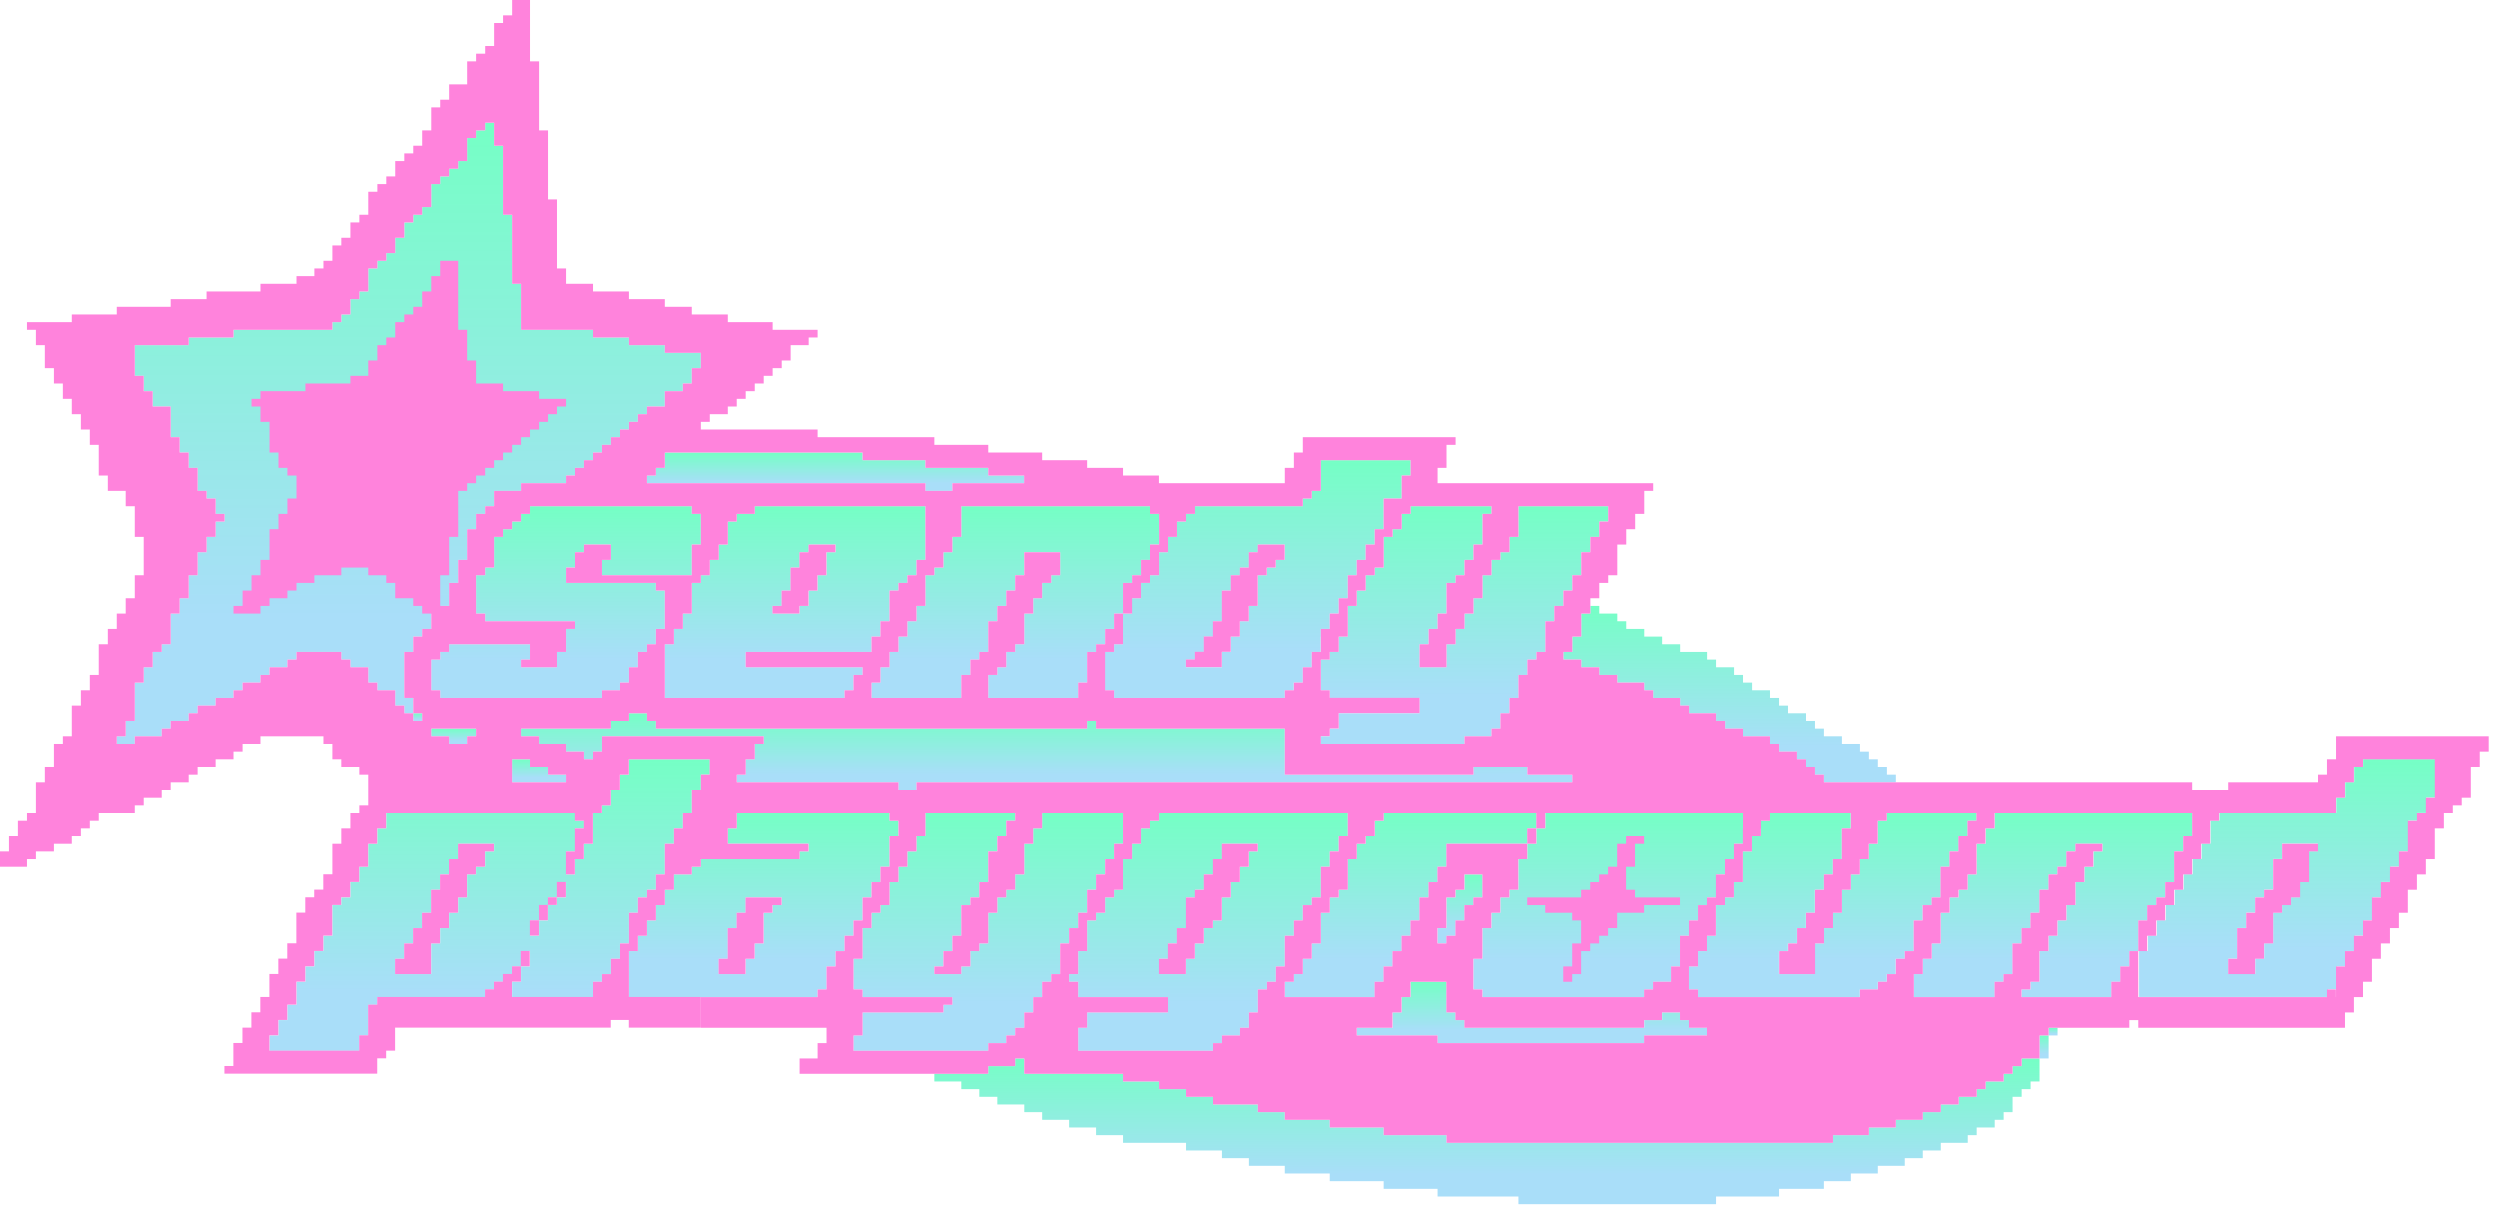 <svg width="204" height="99" viewBox="0 0 204 99" fill="none" xmlns="http://www.w3.org/2000/svg">
<g clip-path="url(#clip0_1148_4856)">
<path d="M164.966 86.995H164.225V87.621H163.496V88.247H162.026V88.873H161.296V89.499H159.826V90.124H158.367V90.75H156.897V91.376H154.698V92.002H152.498V92.628H149.569V93.254H118.035V92.628H112.906V92.002H108.507V91.376H104.837V90.75H102.638V90.124H98.98V89.499H96.78V88.873H94.58V88.247H91.64V87.621H83.583V86.369H82.842V86.995H80.642V87.621H76.243V88.247H78.443V88.873H79.913V89.499H81.383V90.124H83.583V90.75H85.041V91.376H87.241V92.002H89.441V92.628H91.64V93.254H96.78V93.879H99.709V94.505H101.908V95.131H104.837V95.757H108.507V96.383H112.906V97.009H117.305V97.635H123.904V98.26H140.03V97.635H145.17V97.009H148.828V96.383H151.028V95.757H153.228V95.131H155.427V94.505H156.897V93.879H158.367V93.254H160.567V92.628H161.296V92.002H162.767V91.376H163.496V90.75H164.225V89.499H164.966V88.873H165.695V88.247H166.425V86.369H164.966V86.995Z" fill="url(#paint0_linear_1148_4856)"/>
<path d="M166.425 85.117V85.743V86.369H167.166V85.743V85.117V84.491H166.425V85.117Z" fill="url(#paint1_linear_1148_4856)"/>
<path d="M167.895 83.865H167.166V84.491H167.895V83.865Z" fill="url(#paint2_linear_1148_4856)"/>
<path d="M139.301 83.865V84.491H134.173V85.117H117.306V84.491H110.707V83.865H113.647V83.24H113.636V82.614H114.377V81.362H115.106V80.11H118.035V82.614H118.776V83.24H119.505V83.865H134.173V83.24H135.631V82.614H137.102V83.24H137.831V83.865H139.301Z" fill="url(#paint3_linear_1148_4856)"/>
<path d="M125.374 66.341V67.593H124.645V68.218H124.633V68.844H118.035V70.722H117.305V71.974H116.576V73.225H115.835V75.103H115.106V76.355H114.376V77.606H113.635V78.858H112.906V80.11H112.177V81.362H104.849V80.11H105.578V79.484H106.307V78.232H107.048V76.981H107.778V74.477H108.507V73.225H109.248V72.599H109.977V70.096H110.707V68.844H111.447V68.218H112.177V66.967H112.906V66.341H125.374Z" fill="url(#paint4_linear_1148_4856)"/>
<path d="M178.893 66.341V68.218H178.163V69.47H177.434V71.974H176.693V73.225H175.964V73.851H175.235V75.103H174.494V77.606H173.764V78.858H173.035V80.11H172.294V81.362H164.966V80.736H165.696V80.11H166.425V77.606H167.166V76.355H167.895V75.103H168.625V73.851H169.365V71.974H170.095V70.722H170.835V69.47H171.565V68.844H169.365V69.47H168.625V70.722H167.895V71.348H167.166V72.599H166.425V74.477H165.696V75.729H164.966V76.981H164.225V79.484H163.496V80.11H162.767V81.362H156.168V79.484H156.897V78.232H157.638V76.981H158.368V74.477H159.097V73.225H159.838V72.599H160.567V71.348H161.296V68.844H162.037V67.593H162.767V66.341H178.893Z" fill="url(#paint5_linear_1148_4856)"/>
<path d="M120.975 71.349V73.226H120.235V73.852H119.505V75.104H118.776V76.356H118.035V76.981H117.306V75.73H118.035V73.226H118.776V72.6H119.505V71.349H120.975Z" fill="url(#paint6_linear_1148_4856)"/>
<path d="M142.23 66.341V68.844H141.501V70.096H140.771V71.348H140.042V73.225H139.301V73.851H138.572V75.103H137.842V76.355H137.101V78.858H136.372V80.11H134.902V80.736H134.172V81.362H120.975V80.736H120.234V78.232H120.975V75.729H121.705V74.477H122.434V73.225H123.175V72.599H123.904V70.096H124.633V68.844H125.374V67.593H126.104V66.341H142.23Z" fill="url(#paint7_linear_1148_4856)"/>
<path d="M161.285 66.341V66.967H160.556V68.218H159.826V69.47H159.085V70.722H158.356V73.225H157.627V73.851H156.886V75.103H156.157V77.606H155.427V78.232H154.686V79.484H153.957V80.11H153.228V80.736H151.757V81.362H138.56V80.736H137.819V78.858H138.56V77.606H139.29V76.355H140.03V73.851H140.76V73.225H141.489V71.974H142.218V69.47H142.959V68.218H143.689V66.967H144.418V66.341H151.017V67.593H150.287V70.096H149.558V71.348H148.828V72.599H148.088V74.477H147.358V75.729H146.629V76.981H145.888V77.606H145.159V79.484H148.088V76.981H148.828V75.729H149.558V74.477H150.287V72.599H151.028V71.348H151.757V70.096H152.487V68.844H153.228V67.593H153.216V66.967H153.957V66.341H161.285Z" fill="url(#paint8_linear_1148_4856)"/>
<path d="M88.711 82.613V83.865H87.982V85.743H98.98V85.117H99.709V84.491H101.179V83.865H101.909V82.613H102.638V80.736H103.379V80.11H104.108V78.858H104.838V76.355H105.578V75.103H106.308V73.851H107.037V73.225H107.778V70.722H108.507V69.47H109.237V68.218H109.978V66.341H94.581V66.967H93.84V67.593H93.111V68.844H92.381V70.096H91.64V72.599H90.911V73.225H90.181V74.477H89.441V75.103H88.711V77.606H87.982V79.484H87.241V80.11H87.982V81.362H95.31V82.613H88.711ZM94.581 79.484V78.232H95.31V76.981H96.039V75.729H96.78V73.225H97.51V72.599H98.239V71.348H98.98V70.096H99.709V68.844H102.638V69.47H101.909V70.722H101.179V71.974H100.439V73.225H99.709V75.103H98.98V75.729H98.239V76.981H97.51V78.232H96.78V79.484H94.581Z" fill="url(#paint9_linear_1148_4856)"/>
<path d="M80.642 85.117H82.112V84.491H82.842V83.865H83.583V82.613H84.312V81.362H85.041V80.11H85.782V79.484H86.512V76.981H87.241V75.729H87.982V74.477H88.711V72.599H89.441V71.348H90.181V70.096H90.911V68.844H91.64V66.341H85.041V67.593H84.312V68.844H83.583V71.348H82.842V72.599H82.112V73.225H81.383V74.477H80.642V76.981H79.913V77.606H79.183V78.858H78.443V79.484H76.243V78.858H76.984V77.606H77.713V76.355H78.443V73.851H79.183V73.225H79.913V71.974H80.642V69.47H81.383V68.218H82.112V66.967H82.842V66.341H75.514V68.218H74.784V69.47H74.044V70.722H73.314V71.974H72.585V73.851H71.844V74.477H71.115V75.729H70.385V78.232H69.644V80.736H70.385V81.362H77.713V81.987H76.984V82.613H70.385V84.491H69.644V85.743H80.642V85.117Z" fill="url(#paint10_linear_1148_4856)"/>
<path d="M69.644 75.103H70.385V73.225H71.114V71.974H71.844V70.722H72.585V68.218H73.314V66.967H72.585V66.341H60.117V67.593H59.387V68.844H65.986V69.47H65.245V70.096H57.188V70.722H56.447V71.348H54.988V72.599H54.247V73.851H53.518V75.103H52.788V76.355H52.048V77.606H51.318V81.362H66.715V80.736H67.445V78.858H68.185V77.606H68.915V76.355H69.644V75.103ZM63.786 73.851H63.045V74.477H62.316V76.981H61.587V78.232H60.846V79.484H58.646V78.232H59.387V75.729H60.117V74.477H60.846V73.225H63.786V73.851Z" fill="url(#paint11_linear_1148_4856)"/>
<path d="M197.959 61.949H192.831V62.575H192.102V63.827H191.372V65.079H190.643V66.33H181.115V66.956H180.386V68.834H179.656V70.085H178.927V71.337H178.198V72.589H177.468V73.841H176.739V75.092H176.01V76.344H175.28V77.596H174.551V81.351H189.948V80.725H190.677V78.847H191.406V77.596H192.136V76.344H192.865V75.092H193.595V73.215H194.324V71.963H195.053V70.711H195.783V69.46H196.512V66.956H197.242V66.33H197.971V65.079H198.7V61.949H197.971H197.959ZM181.833 78.847V78.222H182.563V75.718H183.292V74.466H184.021V73.215H184.751V72.589H185.48V70.085H186.21V68.834H189.138V69.46H188.409V71.963H187.68V73.215H186.95V73.841H186.221V74.466H185.492V76.97H184.762V78.222H184.033V79.473H181.833V78.847Z" fill="url(#paint12_linear_1148_4856)"/>
<path d="M51.319 74.477H52.048V73.225H52.789V72.6H53.518V71.348H54.248V68.844H54.988V67.593H55.718V66.341H56.447V64.463H57.188V63.212H57.917V61.96H51.319V63.212H50.589V64.463H49.849V65.715H49.119V66.341H48.39V68.844H47.649V70.096H46.92V71.348H46.19V69.47H46.92V67.593H47.649V66.967H46.92V66.341H31.523V67.593H30.793V68.844H30.052V70.722H29.323V71.974H28.594V73.225H27.853V73.851H27.124V76.355H26.394V77.606H25.653V78.858H24.924V80.11H24.195V81.988H23.454V83.239H22.724V84.491H21.995V85.743H29.323V84.491H30.052V81.988H30.793V81.362H39.592V80.736H40.321V80.11H41.05V79.484H41.791V78.858H42.52V77.606H43.25V78.858H42.52V80.11H41.791V81.362H48.39V80.11H49.119V79.484H49.849V78.232H50.589V76.981H51.319V74.477ZM40.321 69.47H39.592V70.722H38.851V71.348H38.121V73.225H37.392V74.477H36.651V75.729H35.922V76.981H35.192V79.484H32.252V78.232H32.993V76.981H33.722V75.729H34.452V74.477H35.192V72.6H35.922V71.348H36.651V70.096H37.392V68.844H40.321V69.47ZM46.19 73.225H45.449V73.851H44.72V75.103H43.991V76.355H43.25V75.103H43.991V73.851H44.72V73.225H45.449V71.974H46.19V73.225Z" fill="url(#paint13_linear_1148_4856)"/>
<path d="M46.19 63.212H44.72V62.586H43.25V61.96H41.791V63.837H46.19V63.212Z" fill="url(#paint14_linear_1148_4856)"/>
<path d="M74.784 64.464V63.838H128.303V63.212H124.633V62.586H120.234V63.212H104.837V59.457H89.441V58.831H88.711V59.457H53.518V58.831H52.789V58.205H51.319V58.831H49.849V59.457H42.52V60.083H43.991V60.709H46.19V61.334H47.649V61.96H48.39V61.334H49.119V60.083H62.316V60.709H61.587V61.96H60.846V63.212H60.117V63.838H73.314V64.464H74.784Z" fill="url(#paint15_linear_1148_4856)"/>
<path d="M38.121 60.709V60.083H38.851V59.457H35.192V60.083H36.651V60.709H38.121Z" fill="url(#paint16_linear_1148_4856)"/>
<path d="M34.452 58.205H33.723V58.831H34.452V58.205Z" fill="url(#paint17_linear_1148_4856)"/>
<path d="M71.115 53.198V51.946H71.844V50.695H72.585V48.191H73.315V47.565H74.044V46.939H74.785V45.688H75.514V41.307H61.587V41.932H60.117V42.558H59.388V44.436H58.647V45.688H57.918V46.939H57.188V47.565H56.448V50.069H55.718V51.32H54.989V52.572H54.248V56.953H68.915V56.327H69.645V55.076H70.386V54.45H60.847V53.198H71.115ZM63.046 49.443H63.787V48.191H64.516V46.313H65.246V45.062H65.987V44.436H68.186V45.062H67.445V46.939H66.716V48.191H65.987V49.443H65.246V50.069H63.046V49.443Z" fill="url(#paint18_linear_1148_4856)"/>
<path d="M130.503 50.069V49.443H129.774V50.069H129.033V51.947H128.304V53.199H127.574V53.824H129.033V54.45H130.503V55.076H131.973V55.702H134.173V56.328H134.902V56.954H137.102V57.58H137.831V58.205H140.031V58.831H140.772V59.457H142.23V60.083H144.43V60.709H145.171V61.335H146.629V61.961H147.37V62.587H148.1V63.212H148.829V63.838H154.698V63.212H153.969V62.587H153.228V61.961H152.499V61.335H151.769V60.709H150.299V60.083H148.829V59.457H148.1V58.831H147.37V58.205H145.9V57.58H145.171V56.954H144.43V56.328H142.971V55.702H142.23V55.076H141.501V54.45H140.031V53.824H139.301V53.199H137.102V52.573H135.632V51.947H134.173V51.321H132.703V50.695H131.973V50.069H130.503Z" fill="url(#paint19_linear_1148_4856)"/>
<path d="M21.995 54.45H23.454V53.824H24.195V53.198H27.853V53.824H28.594V54.45H30.053V55.702H30.794V56.328H32.252V57.579H32.993V58.205H33.722V57.579V56.953H32.993V53.198H33.722V51.946H34.452V51.321H35.193V50.069H35.922V49.443H36.651V47.565H37.392V45.688H38.121V43.184H38.851V41.933H39.592V41.307H40.321V40.055H42.521V39.429H46.19V38.803H46.92V38.178H47.649V37.552H48.39V36.926H49.119V36.3H49.849V35.674H50.59V35.048H51.319V34.422H52.048V33.796H52.789V33.171H54.248V31.919H55.718V31.293H56.447V30.041H57.188V28.79H54.248V28.164H51.319V27.538H48.39V26.912H42.521V23.157H41.791V17.524H41.05V11.891H40.321V10.014H39.592V10.639H38.851V11.265H38.121V13.143H37.392V13.769H36.651V14.395H35.922V15.021H35.193V16.898H34.452V17.524H33.722V18.15H32.993V19.402H32.252V20.653H31.523V21.279H30.794V21.905H30.053V23.783H29.323V24.409H28.594V25.66H27.853V26.286H27.124V26.912H19.055V27.538H15.397V28.164H10.998V30.667H11.727V31.919H12.456V33.171H13.927V35.674H14.656V36.926H15.397V38.178H16.126V40.055H16.855V40.681H17.596V41.933H18.326V42.559H17.596V43.81H16.855V45.062H16.126V46.94H15.397V48.817H14.656V50.069H13.927V52.572H13.197V53.198H12.456V54.45H11.727V55.702H10.998V58.831H10.257V60.083H9.527V60.709H10.998V60.083H13.197V59.457H13.927V58.831H15.397V58.205H16.126V57.579H17.596V56.953H19.055V56.328H19.796V55.702H21.255V55.076H21.995V54.45Z" fill="url(#paint20_linear_1148_4856)"/>
<path d="M90.911 52.572V53.198H90.17V56.328H90.911V56.953H104.837V56.328H105.567V55.702H106.308V54.45H107.037V53.198H107.766V51.947H107.778V51.321H108.507V50.069H109.237V48.817H109.977V46.94H110.707V45.688H111.436V44.436H112.177V43.184H112.906V40.681H114.376V38.803H115.106V37.552H107.778V40.055H107.037V40.681H106.308V41.307H97.509V41.933H96.78V42.559H96.039V43.81H95.31V45.062H94.58V46.94H93.84V47.566H93.11V48.817H92.37V50.069H91.64V52.572H90.911ZM96.769 53.824H97.509V53.198H98.239V51.947H98.98V50.695H99.709V48.191H100.438V46.94H101.179V46.314H101.908V45.062H102.638V44.436H104.837V45.688H104.108V46.314H103.379V46.94H102.638V49.443H101.908V50.695H101.179V51.947H100.438V53.198H99.709V54.45H96.769V53.824Z" fill="url(#paint21_linear_1148_4856)"/>
<path d="M49.119 56.327H50.589V55.702H51.319V54.45H52.048V53.198H52.789V52.572H53.518V51.32H54.248V48.191H53.518V47.565H46.19V46.313H46.919V45.062H47.649V44.436H49.849V45.688H49.119V46.939H56.447V44.436H57.188V41.932H56.447V41.307H43.25V41.932H42.52V42.558H41.791V43.184H41.05V43.81H40.321V46.313H39.592V46.939H38.851V50.069H39.592V50.695H46.919V51.32H46.19V53.198H45.449V54.45H42.52V53.824H43.25V52.572H36.651V53.198H35.922V53.824H35.192V56.327H35.922V56.953H49.119V56.327Z" fill="url(#paint22_linear_1148_4856)"/>
<path d="M78.443 41.307V43.81H77.714V45.062H76.984V46.313H76.244V46.939H75.514V49.443H74.785V50.695H74.044V51.946H73.315V53.198H72.585V54.45H71.845V55.702H71.115V56.953H78.443V55.076H79.184V53.824H79.913V53.198H80.643V50.695H81.384V49.443H82.113V48.191H82.842V46.939H83.583V45.062H86.512V46.939H85.783V47.565H85.042V48.817H84.313V50.069H83.583V52.572H82.842V53.198H82.113V54.45H81.384V55.076H80.643V56.953H87.982V55.702H88.712V53.198H89.441V52.572H90.182V51.32H90.911V50.069H91.641V47.565H92.381V46.939H93.111V45.688H93.84V44.436H94.581V41.932H93.84V41.307H78.443Z" fill="url(#paint23_linear_1148_4856)"/>
<path d="M115.106 41.932H114.377V42.558V43.184H113.636V43.81H112.907V46.313H112.177V46.939H111.437V47.565V48.191H110.707V48.817V49.443H109.978V50.069V50.695V51.32V51.946H109.237V52.572V53.198H108.508V53.824H107.778V54.45V55.076V55.702V56.327H108.508V56.953H109.237H109.978H110.707H111.437H112.177H112.907H113.636H114.377H115.106H115.836V57.579V58.205H115.106H114.377H113.636H112.907H112.177H111.437H110.707H109.978H109.237V58.831V59.457H108.508V60.083H107.778V60.708H108.508H109.237H109.978H110.707H111.437H112.177H112.907H113.636H114.377H115.106H115.836H116.577H117.306H118.035H118.776H119.505V60.083H120.235H120.976H121.705V59.457H122.434V58.831V58.205H123.175V57.579V56.953H123.905V56.327V55.702V55.076H124.634V54.45V53.824H125.375V53.198H126.104V52.572V51.946V51.32V50.695H126.834V50.069V49.443H127.574V48.817V48.191H128.304V47.565V46.939H129.033V46.313V45.688V45.062H129.774V44.436V43.81H130.503V43.184V42.558H131.233V41.932V41.307H130.503H129.774H129.033H128.304H127.574H126.834H126.104H125.375H124.634H123.905V41.932V42.558V43.184V43.81H123.175V44.436V45.062H122.434V45.688H121.705V46.313V46.939H120.976V47.565V48.191V48.817H120.235V49.443V50.069H119.505V50.695V51.32H118.776V51.946V52.572H118.035V53.198V53.824V54.45H117.306H116.577H115.836V53.824V53.198V52.572H116.577V51.946V51.32H117.306V50.695V50.069H118.035V49.443V48.817V48.191V47.565H118.776V46.939H119.505V46.313V45.688H120.235V45.062V44.436H120.976V43.81V43.184V42.558V41.932H121.705V41.307H120.976H120.235H119.505H118.776H118.035H117.306H116.577H115.836H115.106V41.932Z" fill="url(#paint24_linear_1148_4856)"/>
<path d="M54.248 36.926V38.178H53.518V38.803H52.789V39.429H75.514V40.055H77.713V39.429H83.583V38.803H80.642V38.178H75.514V37.552H70.385V36.926H54.248Z" fill="url(#paint25_linear_1148_4856)"/>
<path d="M187.692 68.845H186.951H186.221V69.471V70.096H185.492V70.722V71.348V71.974V72.6H184.751V73.226H184.022V73.852V74.478H183.292V75.103V75.729H182.552V76.355V76.981V77.607V78.233H181.822V78.859V79.484H182.552H183.292H184.022V78.859V78.233H184.751V77.607V76.981H185.492V76.355V75.729V75.103V74.478H186.221V73.852H186.951V73.226H187.692V72.6V71.974H188.421V71.348V70.722V70.096V69.471H189.15V68.845H188.421H187.692Z" fill="#FF83DC"/>
<path d="M190.62 60.083V61.96H189.88V63.212H189.15V63.838H181.822V64.464H178.882V63.838H148.829V63.212H148.099V62.586H147.37V61.96H146.629V61.334H145.17V60.709H144.43V60.083H142.23V59.457H140.771V58.831H140.031V58.205H137.831V57.579H137.102V56.953H134.902V56.328H134.173V55.702H131.973V55.076H130.503V54.45H129.033V53.824H127.574V53.198H128.303V51.947H129.033V50.069H129.774V48.817H130.503V47.566H131.232V46.94H131.973V44.436H132.703V43.184H133.432V41.933H134.173V40.055H134.902V39.429H117.306V38.178H118.035V36.3H118.776V35.674H106.308V36.926H105.579V38.178H104.838V39.429H94.569V38.803H91.64V38.178H88.712V37.552H85.042V36.926H80.643V36.3H76.244V35.674H66.716V35.048H57.188V34.422H57.918V33.797H59.388V33.171H60.117V32.545H60.847V31.919H61.587V31.293H62.317V30.667H63.046V30.041H63.787V29.416H64.516V28.164H65.987V27.538H66.716V26.912H63.046V26.286H59.388V25.66H56.448V25.035H54.248V24.409H51.319V23.783H48.39V23.157H46.191V21.905H45.45V16.272H44.72V10.64H43.991V5.007H43.25V0H41.791V1.252H41.051V1.878H40.321V3.755H39.592V4.381H38.851V5.007H38.122V6.884H36.652V8.136H35.922V8.762H35.193V10.64H34.452V11.891H33.723V12.517H32.993V13.143H32.252V14.395H31.523V15.021H30.794V15.647H30.053V17.524H29.324V18.15H28.594V19.402H27.853V20.028H27.124V21.279H26.395V21.905H25.654V22.531H24.195V23.157H21.255V23.783H16.856V24.409H13.927V25.035H9.528V25.66H5.858V26.286H2.2V26.912H2.929V28.164H3.658V30.041H4.399V31.293H5.128V32.545H5.858V33.797H6.599V35.048H7.328V36.3H8.057V38.803H8.798V40.055H10.257V41.307H10.998V43.81H11.727V46.94H10.998V48.817H10.257V50.069H9.528V51.321H8.798V52.572H8.057V55.076H7.328V56.328H6.599V57.579H5.858V60.083H5.128V60.709H4.399V62.586H3.658V63.838H2.929V66.341H2.2V66.967H1.459V68.219H0.729V69.471H0V70.722H2.2V70.097H2.929V69.471H4.399V68.845H5.858V68.219H6.599V67.593H7.328V66.967H8.057V66.341H10.998V65.716H11.727V65.09H13.197V64.464H13.927V63.838H15.397V63.212H16.126V62.586H17.596V61.96H19.055V61.334H19.796V60.709H21.255V60.083H26.395V60.709H27.124V61.96H27.853V62.586H29.324V63.212H30.053V65.716H29.324V66.341H28.594V67.593H27.853V68.845H27.124V71.337H26.383V72.589H25.642V73.215H24.913V74.466H24.184V76.97H23.443V78.221H22.713V79.473H21.984V81.351H21.243V82.602H20.514V83.854H19.785V85.106H19.044V86.984H18.314V87.609H30.782V86.358H31.512V85.732H32.241V83.854H49.837V83.228H51.308V83.854H57.177V81.351H51.319V77.607H52.048V76.355H52.789V75.103H53.519V73.852H54.248V72.6H54.989V71.348H56.448V70.722H57.188V70.097H65.246V69.471H65.975V68.845H59.388V67.593H60.117V66.341H72.585V66.967H73.315V68.219H72.585V70.722H71.844V71.974H71.115V73.226H70.386V75.103H69.645V76.355H68.915V77.607H68.186V78.859H67.445V80.736H66.716V81.362H57.188V83.865H67.445V85.117H66.716V86.369H65.246V87.621H80.643V86.995H82.842V86.369H83.583V87.621H91.64V88.247H94.581V88.872H96.78V89.498H98.98V90.124H102.638V90.75H104.838V91.376H108.507V92.002H112.907V92.628H118.035V93.254H149.57V92.628H152.499V92.002H154.698V91.376H156.898V90.75H158.368V90.124H159.827V89.498H161.297V88.872H162.026V88.247H163.496V87.621H164.226V86.995H164.966V86.369H166.425V84.491H167.166V83.865H173.753V83.24H174.483V83.865H191.35V82.614H192.079V81.362H192.82V80.11H193.549V78.233H194.279V76.981H195.019V75.729H195.749V74.478H196.478V72.6H197.219V71.348H197.948V70.097H198.678V67.593H199.419V66.341H200.148V65.716H200.877V65.09H201.618V62.586H202.347V61.334H203.077V60.083H190.62ZM121.705 41.307V41.933H120.975V44.436H120.235V45.688H119.505V46.94H118.776V47.566H118.035V50.069H117.306V51.321H116.576V52.572H115.836V54.45H118.035V52.572H118.776V51.321H119.505V50.069H120.235V48.817H120.975V46.94H121.705V45.688H122.434V45.062H123.175V43.81H123.904V41.307H131.232V42.559H130.503V43.81H129.774V45.062H129.033V46.94H128.303V48.191H127.574V49.443H126.833V50.695H126.104V53.198H125.375V53.824H124.634V55.076H123.904V56.953H123.175V58.205H122.434V59.457H121.705V60.083H119.505V60.709H107.778V60.071H108.507V59.446H109.237V58.194H115.836V56.942H108.507V56.328H107.778V53.824H108.507V53.198H109.237V51.947H109.978V49.443H110.707V48.191H111.436V46.94H112.177V46.314H112.907V43.81H113.636V43.184H114.377V41.933H115.106V41.307H121.705ZM93.84 41.307V41.933H94.581V44.436H93.84V45.688H93.111V46.94H92.381V47.566H91.64V50.069H92.381V48.817H93.111V47.566H93.84V46.94H94.581V45.062H95.31V43.81H96.04V42.559H96.78V41.933H97.51V41.307H106.308V40.681H107.037V40.055H107.778V37.552H115.106V38.803H114.377V40.681H112.907V43.184H112.177V44.436H111.436V45.688H110.707V46.94H109.978V48.817H109.237V50.069H108.507V51.321H107.778V53.198H107.037V54.45H106.308V55.702H105.579V56.328H104.838V56.953H90.911V56.328H90.182V53.198H90.911V52.572H91.64V50.069H90.911V51.321H90.182V52.572H89.441V53.198H88.712V55.702H87.982V56.953H80.643V55.076H81.383V54.45H82.113V53.198H82.842V52.572H83.583V50.069H84.312V48.817H85.042V47.566H85.783V46.94H86.512V45.062H83.583V46.94H82.842V48.191H82.113V49.443H81.383V50.695H80.643V53.198H79.913V53.824H79.184V55.076H78.443V56.953H71.115V55.702H71.844V54.45H72.585V53.198H73.315V51.947H74.044V50.695H74.785V49.443H75.514V46.94H76.244V46.314H76.984V45.062H77.714V43.81H78.443V41.307H93.84ZM70.386 54.45V55.076H69.645V56.328H68.915V56.953H54.248V52.572H54.989V51.321H55.718V50.069H56.448V47.566H57.188V46.94H57.918V45.688H58.647V44.436H59.388V42.559H60.117V41.933H61.587V41.307H75.514V45.688H74.785V46.94H74.044V47.566H73.315V48.191H72.585V50.695H71.844V51.947H71.115V53.198H60.847V54.45H70.386ZM44.72 62.586V63.212H46.191V63.838H41.791V61.96H43.25V62.586H44.72ZM35.922 56.953V56.328H35.193V53.824H35.922V53.198H36.652V52.572H43.25V53.824H42.521V54.45H45.45V53.198H46.191V51.321H46.92V50.695H39.592V50.069H38.851V46.94H39.592V46.314H40.321V43.81H41.051V43.184H41.791V42.559H42.521V41.933H43.25V41.307H56.448V41.933H57.188V44.436H56.448V46.94H49.12V45.688H49.849V44.436H47.649V45.062H46.92V46.314H46.191V47.566H53.519V48.191H54.248V51.321H53.519V52.572H52.789V53.198H52.048V54.45H51.319V55.702H50.59V56.328H49.12V56.953H35.922ZM35.193 60.083V59.457H38.851V60.083H38.122V60.709H36.652V60.083H35.193ZM70.386 36.926V37.552H75.514V38.178H80.643V38.803H83.572V39.429H77.714V40.055H75.514V39.429H52.789V38.803H53.519V38.178H54.248V36.926H70.386ZM28.594 54.45V53.824H27.853V53.198H24.195V53.824H23.454V54.45H21.995V55.076H21.255V55.702H19.796V56.328H19.055V56.953H17.596V57.579H16.126V58.205H15.397V58.831H13.927V59.457H13.197V60.083H10.998V60.709H9.528V60.083H10.257V58.831H10.998V55.702H11.727V54.45H12.457V53.198H13.197V52.572H13.927V50.069H14.656V48.817H15.397V46.94H16.126V45.062H16.856V43.81H17.596V42.559H18.326V41.933H17.596V40.681H16.856V40.055H16.126V38.178H15.397V36.926H14.656V35.674H13.927V33.171H12.457V31.919H11.727V30.667H10.998V28.164H15.397V27.538H19.055V26.912H27.124V26.286H27.853V25.66H28.594V24.409H29.324V23.783H30.053V21.905H30.794V21.279H31.523V20.653H32.252V19.402H32.993V18.15H33.723V17.524H34.452V16.898H35.193V15.021H35.922V14.395H36.652V13.769H37.392V13.143H38.122V11.265H38.851V10.64H39.592V10.014H40.321V11.891H41.051V17.524H41.791V23.157H42.521V26.912H48.39V27.538H51.319V28.164H54.248V28.79H57.188V30.041H56.448V31.293H55.718V31.919H54.248V33.171H52.789V33.797H52.048V34.422H51.319V35.048H50.59V35.674H49.849V36.3H49.12V36.926H48.39V37.552H47.649V38.178H46.92V38.803H46.191V39.429H42.521V40.055H40.321V41.307H39.592V41.933H38.851V43.184H38.122V45.688H37.392V47.566H36.652V49.443H35.922V46.94H36.652V43.81H37.392V40.055H38.122V39.429H38.851V38.803H39.592V38.178H40.321V37.552H41.051V36.926H41.791V36.3H42.521V35.674H43.25V35.048H43.991V34.422H44.72V33.797H45.45V33.171H46.191V32.545H43.991V31.919H41.051V31.293H38.851V29.416H38.122V26.912H37.392V21.279H35.922V22.531H35.193V23.783H34.452V25.035H33.723V25.66H32.993V26.286H32.252V27.538H31.523V28.164H30.794V29.416H30.053V30.667H28.594V31.293H24.924V31.919H21.255V32.545H20.525V33.171H21.255V34.422H21.995V36.926H22.725V38.178H23.454V38.803H24.195V40.681H23.454V41.933H22.725V43.184H21.995V45.688H21.255V46.94H20.525V48.191H19.796V49.443H19.055V50.069H21.255V49.443H21.995V48.817H23.454V48.191H24.195V47.566H25.654V46.94H27.853V46.314H30.053V46.94H31.523V47.566H32.252V48.817H33.723V49.443H34.452V50.069H35.193V51.321H34.452V51.947H33.723V53.198H32.993V56.953H33.723V58.205H34.452V58.831H33.723V58.205H32.993V57.579H32.252V56.328H30.794V55.702H30.053V54.45H28.594ZM57.918 63.212H57.188V64.464H56.448V66.341H55.718V67.593H54.989V68.845H54.248V71.348H53.519V72.6H52.789V73.226H52.048V74.478H51.319V76.981H50.59V78.233H49.849V79.484H49.12V80.11H48.39V81.351H41.78V80.099H42.51V78.847H43.227V77.596H42.498V78.847H41.78V79.473H41.039V80.099H40.31V80.725H39.581V81.351H30.782V81.977H30.042V84.48H29.312V85.732H21.984V84.48H22.713V83.228H23.443V81.977H24.184V80.099H24.913V78.847H25.642V77.596H26.383V76.344H27.113V73.84H27.842V73.215H28.583V71.963H29.312V71.348V70.722H30.042V68.845H30.782V67.593H31.512V66.341H46.909V66.967H47.638V67.593H46.909V69.471H46.179V71.348H46.909V70.097H47.638V68.845H48.379V66.341H49.108V65.716H49.837V64.464H50.578V63.212H51.308V61.96H57.906V63.212H57.918ZM60.117 63.838V63.212H60.847V61.96H61.587V60.709H62.317V60.083H49.12V61.334H48.39V61.96H47.649V61.334H46.191V60.709H43.991V60.083H42.521V59.457H49.849V58.831H51.319V58.205H52.789V58.831H53.519V59.457H88.712V58.831H89.441V59.457H104.838V63.212H120.235V62.586H124.634V63.212H128.303V63.838H74.785V64.464H73.315V63.838H60.117ZM86.512 79.484H85.783V80.11H85.042V81.362H84.312V82.614H83.583V83.865H82.842V84.491H82.113V85.117H80.643V85.743H69.645V84.491H70.386V82.614H76.984V81.988H77.714V81.362H70.386V80.736H69.645V78.233H70.386V75.729H71.115V74.478H71.844V73.852H72.585V71.974H73.315V70.722H74.044V69.471H74.785V68.219H75.514V66.341H82.842V66.967H82.113V68.219H81.383V69.471H80.643V71.974H79.913V73.226H79.184V73.852H78.443V76.355H77.714V77.607H76.984V78.859H76.244V79.484H78.443V78.859H79.184V77.607H79.913V76.981H80.643V74.478H81.383V73.226H82.113V72.6H82.842V71.348H83.583V68.845H84.312V67.593H85.042V66.341H91.64V68.845H90.911V70.097H90.182V71.348H89.441V72.6H88.712V74.478H87.982V75.729H87.241V76.981H86.512V79.484ZM104.108 78.859V80.11H103.379V80.736H102.638V82.614H101.909V83.865H101.179V84.491H99.709V85.117H98.98V85.743H87.982V83.865H88.712V82.614H95.31V81.362H87.982V80.11H87.241V79.484H87.982V77.607H88.712V75.103H89.441V74.478H90.182V73.226H90.911V72.6H91.64V70.097H92.381V68.845H93.111V67.593H93.84V66.967H94.581V66.341H109.978V68.219H109.237V69.471H108.507V70.722H107.778V73.226H107.037V73.852H106.308V75.103H105.579V76.355H104.838V78.859H104.108ZM104.838 81.362V80.11H105.579V79.484H106.308V78.233H107.037V76.981H107.778V74.478H108.507V73.226H109.237V72.6H109.978V70.097H110.707V68.845H111.436V68.219H112.177V66.967H112.907V66.341H125.363V67.593H126.093V66.341H142.23V67.593H142.219V68.845H141.489V70.097H140.76V71.348H140.019V73.226H139.29V73.852H138.56V75.103H137.82V76.355H137.09V78.859H136.361V80.11H134.891V80.736H134.161V81.362H120.964V80.736H120.223V78.233H120.964V75.729H121.693V74.478H122.423V73.226H123.164V72.6H123.893V70.097H124.622V68.845H118.024V70.722H117.294V71.974H116.565V73.226H115.824V75.103H115.095V76.355H114.365V77.607H113.625V78.859H112.895V80.11H112.166V81.362H104.838ZM119.494 73.852V75.103H118.764V76.355H118.024V76.981H117.294V75.729H118.024V73.226H118.764V72.6H119.494V71.348H120.964V73.226H120.223V73.852H119.494ZM198.678 65.09H197.948V66.341H197.219V66.967H196.478V69.471H195.749V70.722H195.019V71.974H194.279V73.226H193.549V75.103H192.82V76.355H192.079V77.607H191.35V78.859H190.62V81.362H190.609V80.736H189.88V81.362H174.483V77.607H173.753V78.859H173.013V80.11H172.283V81.362H164.955V80.736H165.684V80.11H166.414V77.607H167.155V76.355H167.884V75.103H168.613V73.852H169.354V71.974H170.084V70.722H170.813V69.471H171.554V68.845H169.354V69.471H168.613V70.722H167.884V71.348H167.155V72.6H166.414V74.478H165.684V75.729H164.955V76.981H164.214V79.484H163.485V80.11H162.756V81.362H139.29V84.491H134.161V85.117H117.306V84.491H110.707V83.865H113.625V82.614H114.365V81.362H115.095V80.11H118.024V82.614H118.764V83.24H119.494V83.865H134.161V83.24H135.62V82.614H137.09V83.24H137.82V83.865H139.29V81.362H138.56V80.736H137.82V78.859H138.56V77.607H139.29V76.355H140.019V73.852H140.76V73.226H141.489V71.974H142.219V69.471H142.96V68.219H143.689V67.593H143.7V66.967H144.43V66.341H151.028V67.593H150.288V70.097H149.558V71.348H148.829V72.6H148.099V74.478H147.37V75.729H146.641V76.981H145.911V77.607H145.182V79.484H148.111V76.981H148.84V75.729H149.57V74.478H150.299V72.6H151.028V71.348H151.758V70.097H152.487V68.845H153.217V67.593V66.967H153.957V66.341H161.274V66.967H160.545V68.219H159.804V69.471H159.074V70.722H158.345V72.6V73.226H157.616V73.852H156.886V75.103H156.157V77.607H155.427V78.233H154.698V79.484H153.969V80.11H153.239V80.736H151.769V81.362H156.168V79.484H156.898V78.233H157.627V76.981H158.356V74.478H159.086V73.226H159.815V72.6H160.556V71.348H161.285V68.845H162.015V67.593H162.756V66.341H178.882V68.219H178.152V69.471H177.412V71.974H176.682V73.226H175.953V73.852H175.212V75.103H174.483V77.607H175.212V76.355H175.953V75.103H176.682V73.852H177.412V72.6H178.152V71.348H178.882V70.097H179.611V68.845H180.352V66.967H181.081V66.341H190.62V65.09H191.35V63.838H192.079V62.586H192.82V61.96H198.678V65.09Z" fill="#FF83DC"/>
<path d="M126.092 74.477H128.292V75.103H129.021V76.981H128.292V78.858H127.562V80.11H128.292V79.484H129.021V77.607H129.762V76.981H130.491V76.355H131.221V75.729H131.962V74.477H134.161V73.852H137.09V73.226H133.42V72.6H132.691V70.722H133.42V68.845H134.161V68.219H133.42H132.691V68.845H131.962V70.722H131.221V71.348H130.491V71.974H129.762V72.6H129.021V73.226H124.622V73.852H126.092V74.477Z" fill="#FF83DC"/>
<path d="M125.363 68.219V67.593H124.622V68.219V68.844H125.363V68.219Z" fill="#FF83DC"/>
<path d="M61.576 78.233V76.981H62.306V74.477H63.035V73.852H63.776V73.226H60.835V74.477H60.106V75.729H59.377V78.233H58.636V79.484H60.835V78.233H61.576Z" fill="#FF83DC"/>
<path d="M99.698 70.096H98.968V71.348H98.228V72.6H97.498V73.226H96.769V75.729H96.028V76.981H95.299V78.233H94.569V79.484H96.769V78.233H97.498V76.981H98.228V75.729H98.968V75.103H99.698V73.226H100.427V71.974H101.168V70.722H101.897V69.471H102.627V68.845H99.698V70.096Z" fill="#FF83DC"/>
<path d="M43.239 75.718V76.344H43.98V75.718V75.092H43.239V75.718Z" fill="#FF83DC"/>
<path d="M43.98 74.467V75.093H44.709V74.467V73.841H43.98V74.467Z" fill="#FF83DC"/>
<path d="M45.438 73.215H44.709V73.841H45.438V73.215Z" fill="#FF83DC"/>
<path d="M45.438 72.589V73.215H46.179V72.589V71.963H45.438V72.589Z" fill="#FF83DC"/>
<path d="M37.381 70.096H36.64V71.348H35.911V72.6H35.181V74.478H34.441V75.729H33.711V76.981H32.982V78.233H32.241V79.484H35.181V76.981H35.911V75.729H36.64V74.478H37.381V73.226H38.111V71.348H38.84V70.722H39.581V69.471H40.31V68.845H37.381V70.096Z" fill="#FF83DC"/>
<path d="M65.235 49.443H65.975V48.192H66.705V46.94H67.434V45.062H68.175V44.437H65.975V45.062H65.235V46.314H64.505V48.192H63.776V49.443H63.035V50.069H65.235V49.443Z" fill="#FF83DC"/>
<path d="M98.227 54.439H98.968H99.698V53.813V53.187H100.427V52.561V51.947H101.168V51.321V50.695H101.897V49.443H102.626V46.94H103.367V46.314H104.097V45.688H104.826V44.437H102.626V45.062H101.897V46.314H101.168V46.94H100.427V48.192H99.698V50.684V50.695H98.968V51.321V51.935H98.227V52.561V53.187H97.498V53.813H96.769V54.439H97.498H98.227Z" fill="#FF83DC"/>
</g>
<defs>
<linearGradient id="paint0_linear_1148_4856" x1="121.334" y1="86.369" x2="121.334" y2="98.26" gradientUnits="userSpaceOnUse">
<stop stop-color="#75FFC5"/>
<stop offset="0.797" stop-color="#A9DEF9"/>
</linearGradient>
<linearGradient id="paint1_linear_1148_4856" x1="166.795" y1="84.491" x2="166.795" y2="86.369" gradientUnits="userSpaceOnUse">
<stop stop-color="#75FFC5"/>
<stop offset="0.797" stop-color="#A9DEF9"/>
</linearGradient>
<linearGradient id="paint2_linear_1148_4856" x1="167.531" y1="83.865" x2="167.531" y2="84.491" gradientUnits="userSpaceOnUse">
<stop stop-color="#75FFC5"/>
<stop offset="0.797" stop-color="#A9DEF9"/>
</linearGradient>
<linearGradient id="paint3_linear_1148_4856" x1="125.004" y1="80.11" x2="125.004" y2="85.117" gradientUnits="userSpaceOnUse">
<stop stop-color="#75FFC5"/>
<stop offset="0.797" stop-color="#A9DEF9"/>
</linearGradient>
<linearGradient id="paint4_linear_1148_4856" x1="115.111" y1="66.341" x2="115.111" y2="81.362" gradientUnits="userSpaceOnUse">
<stop stop-color="#75FFC5"/>
<stop offset="0.797" stop-color="#A9DEF9"/>
</linearGradient>
<linearGradient id="paint5_linear_1148_4856" x1="167.53" y1="66.341" x2="167.53" y2="81.362" gradientUnits="userSpaceOnUse">
<stop stop-color="#75FFC5"/>
<stop offset="0.797" stop-color="#A9DEF9"/>
</linearGradient>
<linearGradient id="paint6_linear_1148_4856" x1="119.141" y1="71.349" x2="119.141" y2="76.981" gradientUnits="userSpaceOnUse">
<stop stop-color="#75FFC5"/>
<stop offset="0.797" stop-color="#A9DEF9"/>
</linearGradient>
<linearGradient id="paint7_linear_1148_4856" x1="131.232" y1="66.341" x2="131.232" y2="81.362" gradientUnits="userSpaceOnUse">
<stop stop-color="#75FFC5"/>
<stop offset="0.797" stop-color="#A9DEF9"/>
</linearGradient>
<linearGradient id="paint8_linear_1148_4856" x1="149.552" y1="66.341" x2="149.552" y2="81.362" gradientUnits="userSpaceOnUse">
<stop stop-color="#75FFC5"/>
<stop offset="0.797" stop-color="#A9DEF9"/>
</linearGradient>
<linearGradient id="paint9_linear_1148_4856" x1="98.609" y1="66.341" x2="98.609" y2="85.743" gradientUnits="userSpaceOnUse">
<stop stop-color="#75FFC5"/>
<stop offset="0.797" stop-color="#A9DEF9"/>
</linearGradient>
<linearGradient id="paint10_linear_1148_4856" x1="80.642" y1="66.341" x2="80.642" y2="85.743" gradientUnits="userSpaceOnUse">
<stop stop-color="#75FFC5"/>
<stop offset="0.797" stop-color="#A9DEF9"/>
</linearGradient>
<linearGradient id="paint11_linear_1148_4856" x1="62.316" y1="66.341" x2="62.316" y2="81.362" gradientUnits="userSpaceOnUse">
<stop stop-color="#75FFC5"/>
<stop offset="0.797" stop-color="#A9DEF9"/>
</linearGradient>
<linearGradient id="paint12_linear_1148_4856" x1="186.626" y1="61.949" x2="186.626" y2="81.351" gradientUnits="userSpaceOnUse">
<stop stop-color="#75FFC5"/>
<stop offset="0.797" stop-color="#A9DEF9"/>
</linearGradient>
<linearGradient id="paint13_linear_1148_4856" x1="39.956" y1="61.96" x2="39.956" y2="85.743" gradientUnits="userSpaceOnUse">
<stop stop-color="#75FFC5"/>
<stop offset="0.797" stop-color="#A9DEF9"/>
</linearGradient>
<linearGradient id="paint14_linear_1148_4856" x1="43.991" y1="61.96" x2="43.991" y2="63.837" gradientUnits="userSpaceOnUse">
<stop stop-color="#75FFC5"/>
<stop offset="0.797" stop-color="#A9DEF9"/>
</linearGradient>
<linearGradient id="paint15_linear_1148_4856" x1="85.412" y1="58.205" x2="85.412" y2="64.464" gradientUnits="userSpaceOnUse">
<stop stop-color="#75FFC5"/>
<stop offset="0.797" stop-color="#A9DEF9"/>
</linearGradient>
<linearGradient id="paint16_linear_1148_4856" x1="37.022" y1="59.457" x2="37.022" y2="60.709" gradientUnits="userSpaceOnUse">
<stop stop-color="#75FFC5"/>
<stop offset="0.797" stop-color="#A9DEF9"/>
</linearGradient>
<linearGradient id="paint17_linear_1148_4856" x1="34.087" y1="58.205" x2="34.087" y2="58.831" gradientUnits="userSpaceOnUse">
<stop stop-color="#75FFC5"/>
<stop offset="0.797" stop-color="#A9DEF9"/>
</linearGradient>
<linearGradient id="paint18_linear_1148_4856" x1="64.881" y1="41.307" x2="64.881" y2="56.953" gradientUnits="userSpaceOnUse">
<stop stop-color="#75FFC5"/>
<stop offset="0.797" stop-color="#A9DEF9"/>
</linearGradient>
<linearGradient id="paint19_linear_1148_4856" x1="141.136" y1="49.443" x2="141.136" y2="63.838" gradientUnits="userSpaceOnUse">
<stop stop-color="#75FFC5"/>
<stop offset="0.797" stop-color="#A9DEF9"/>
</linearGradient>
<linearGradient id="paint20_linear_1148_4856" x1="33.358" y1="10.014" x2="33.358" y2="60.709" gradientUnits="userSpaceOnUse">
<stop stop-color="#75FFC5"/>
<stop offset="0.797" stop-color="#A9DEF9"/>
</linearGradient>
<linearGradient id="paint21_linear_1148_4856" x1="102.638" y1="37.552" x2="102.638" y2="56.953" gradientUnits="userSpaceOnUse">
<stop stop-color="#75FFC5"/>
<stop offset="0.797" stop-color="#A9DEF9"/>
</linearGradient>
<linearGradient id="paint22_linear_1148_4856" x1="46.19" y1="41.307" x2="46.19" y2="56.953" gradientUnits="userSpaceOnUse">
<stop stop-color="#75FFC5"/>
<stop offset="0.797" stop-color="#A9DEF9"/>
</linearGradient>
<linearGradient id="paint23_linear_1148_4856" x1="82.848" y1="41.307" x2="82.848" y2="56.953" gradientUnits="userSpaceOnUse">
<stop stop-color="#75FFC5"/>
<stop offset="0.797" stop-color="#A9DEF9"/>
</linearGradient>
<linearGradient id="paint24_linear_1148_4856" x1="119.505" y1="41.307" x2="119.505" y2="60.708" gradientUnits="userSpaceOnUse">
<stop stop-color="#75FFC5"/>
<stop offset="0.797" stop-color="#A9DEF9"/>
</linearGradient>
<linearGradient id="paint25_linear_1148_4856" x1="68.186" y1="36.926" x2="68.186" y2="40.055" gradientUnits="userSpaceOnUse">
<stop stop-color="#75FFC5"/>
<stop offset="0.797" stop-color="#A9DEF9"/>
</linearGradient>
<clipPath id="clip0_1148_4856">
<rect width="204" height="99" fill="white"/>
</clipPath>
</defs>
</svg>
